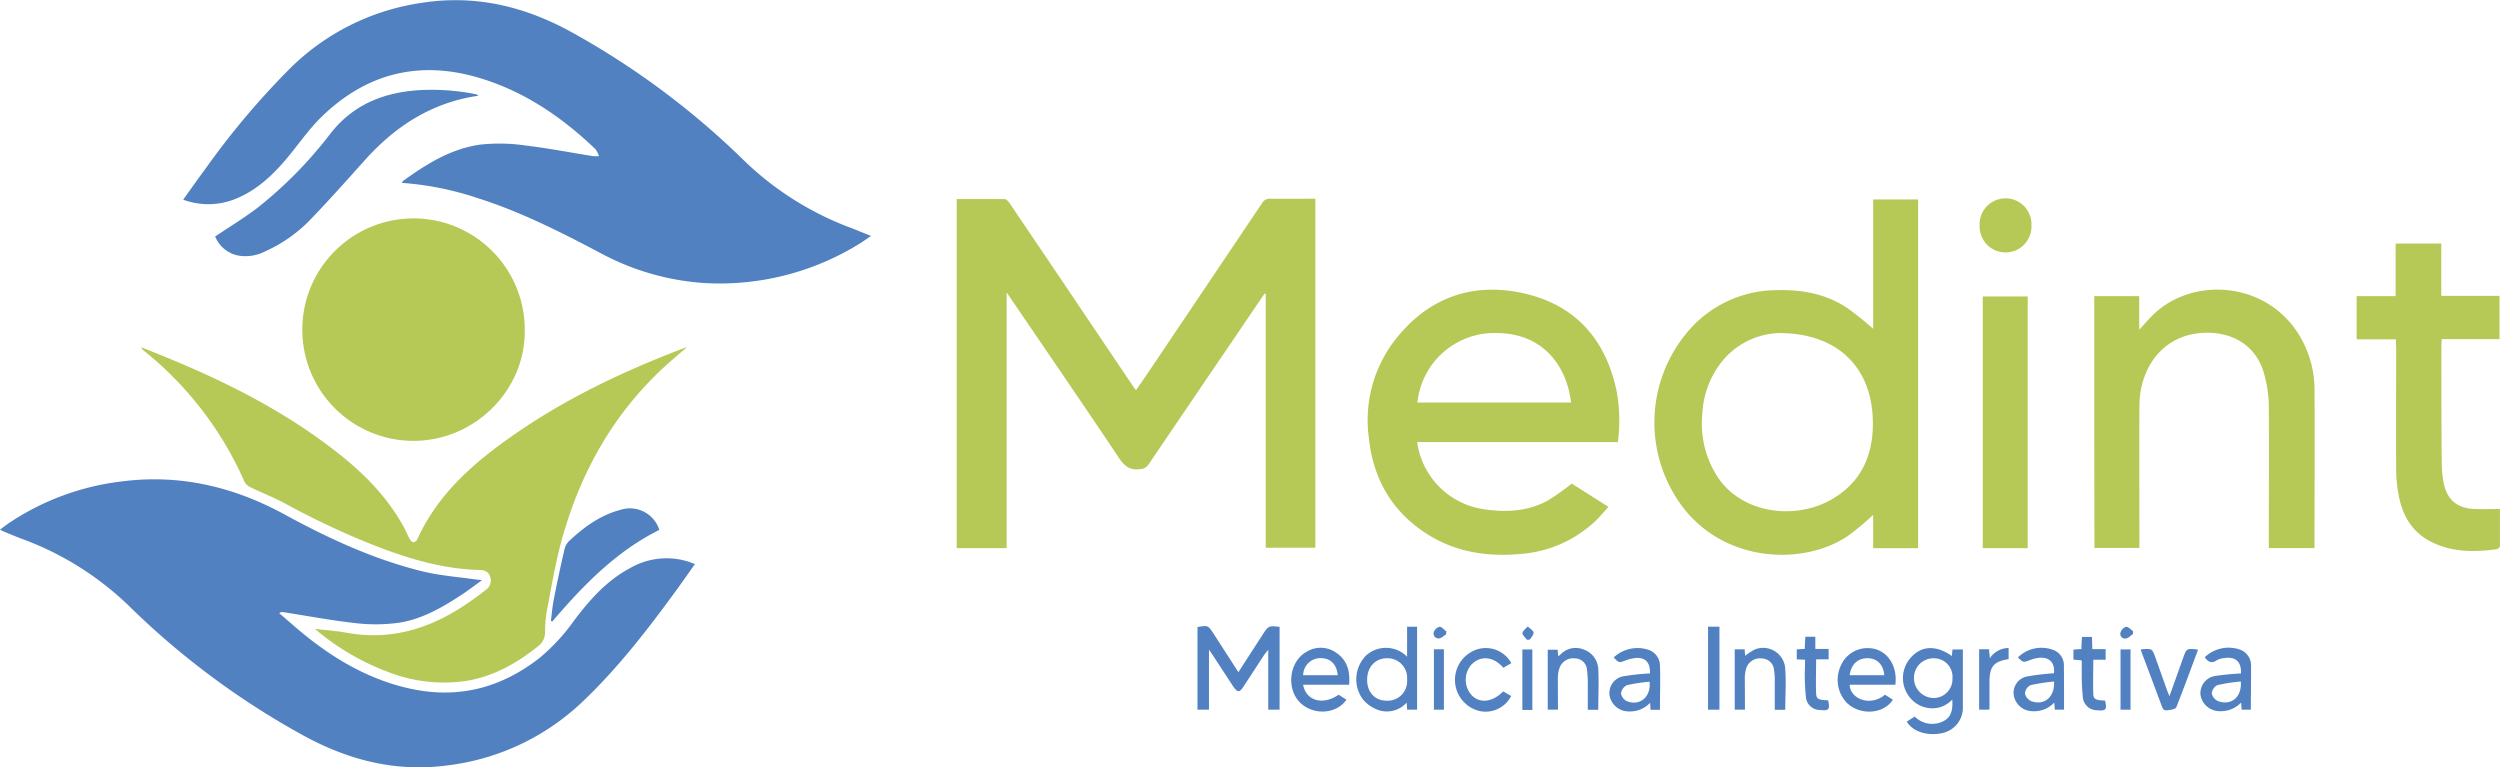 <svg xmlns="http://www.w3.org/2000/svg" viewBox="0 0 500.57 153.64"><defs><style>.a{fill:#5281c2;}.b{fill:#b6c856;}</style></defs><path class="a" d="M194.87,415.84c-1.29,1.82-2.43,3.45-3.59,5.05-5.83,8-11.88,15.87-19.11,22.69a47.4,47.4,0,0,1-26.51,12.53c-10.56,1.5-20.27-1-29.46-6.09A158.81,158.81,0,0,1,81.52,424.2a60.92,60.92,0,0,0-21.45-13.42c-1.27-.48-2.51-1-3.77-1.53-.15-.06-.29-.14-.58-.29.66-.49,1.23-.95,1.84-1.36a51.45,51.45,0,0,1,22.57-8.31c11.63-1.49,22.41,1.07,32.61,6.64,8.81,4.8,17.88,9,27.68,11.4,3.54.85,7.23,1.11,10.86,1.64.18,0,.37,0,.95.1-1.64,1.18-2.95,2.19-4.34,3.09-3.83,2.49-7.83,4.77-12.39,5.44a34.21,34.21,0,0,1-8.58.07c-4.91-.55-9.77-1.47-14.66-2.23-.15,0-.31,0-.63.24,1.81,1.54,3.58,3.13,5.44,4.62,6.11,4.89,12.82,8.69,20.52,10.43,9.7,2.2,18.4,0,26.21-6.13a39.42,39.42,0,0,0,6.94-7.55c3.1-4.1,6.49-7.92,11.12-10.39a14.6,14.6,0,0,1,11.68-1.31Z" transform="translate(-55.72 -302.9)"/><path class="a" d="M92.4,342.88c1.57-2.19,3-4.23,4.5-6.25a159.15,159.15,0,0,1,17-20.14,47,47,0,0,1,26.12-13c10.79-1.72,20.74.66,30.18,5.87a159.43,159.43,0,0,1,34.66,25.84,61.82,61.82,0,0,0,21.34,13.37c1.25.49,2.49,1,3.92,1.57-.8.55-1.43,1-2.1,1.43a53.16,53.16,0,0,1-31.29,8,50.86,50.86,0,0,1-20.87-6.05c-8-4.22-16-8.27-24.64-11a61.56,61.56,0,0,0-15-3c.06-.16.07-.3.15-.35,4.75-3.44,9.72-6.55,15.65-7.33a35.79,35.79,0,0,1,8.83.18c4.55.54,9.06,1.42,13.58,2.14a9.27,9.27,0,0,0,1.23,0,5.55,5.55,0,0,0-.71-1.39c-7-6.7-14.88-12-24.38-14.59-11.71-3.14-21.9-.23-30.48,8.13-2.67,2.6-4.78,5.77-7.21,8.62-2.93,3.43-6.23,6.42-10.56,8A14.42,14.42,0,0,1,92.4,342.88Z" transform="translate(-55.72 -302.9)"/><path class="b" d="M257.28,361.47v51.18h-10V342.76c3.21,0,6.4,0,9.58,0,.32,0,.73.41.95.74q7.76,11.45,15.47,22.92,4.62,6.85,9.23,13.7c.17.26.37.5.68.91,1.06-1.55,2.07-3,3.06-4.48q11.1-16.49,22.19-33a1.71,1.71,0,0,1,1.65-.86c3,.05,5.92,0,9,0v69.88h-9.93V361.75l-.24-.06c-1.81,2.66-3.63,5.31-5.43,8q-8.89,13.06-17.76,26.15a2.12,2.12,0,0,1-1.74,1c-2,.27-3.11-.59-4.21-2.23-7.19-10.75-14.5-21.41-21.78-32.1C257.82,362.19,257.63,362,257.28,361.47Z" transform="translate(-55.72 -302.9)"/><path class="b" d="M118.77,428.82c2.09.25,4.2.38,6.26.76,9.43,1.74,17.65-1.1,25.21-6.52.94-.67,1.89-1.35,2.79-2.07a2.28,2.28,0,0,0,.82-2.66c-.34-1-1.14-1.29-2.16-1.31-6.83-.16-13.29-2-19.63-4.38a154.49,154.49,0,0,1-19.19-8.9c-2.24-1.2-4.63-2.13-6.92-3.24a2.69,2.69,0,0,1-1.26-1.11A69.44,69.44,0,0,0,84.38,373a.79.79,0,0,1-.33-.56c2.57,1.05,5.15,2.06,7.7,3.15,10.83,4.61,21.21,10,30.58,17.21C128,397.1,133,402,136.46,408.23c.47.83.82,1.73,1.28,2.57.15.28.46.64.72.67a1.06,1.06,0,0,0,.8-.54c4.23-9.42,11.79-15.77,20-21.42,10.31-7.08,21.55-12.38,33.21-16.83.17-.07.36-.12.79-.26-1.79,1.56-3.41,2.9-4.94,4.33-10,9.37-16.39,20.9-20.05,34-1.35,4.81-2.14,9.77-3.1,14.68a28.94,28.94,0,0,0-.32,4.17,3.35,3.35,0,0,1-1.33,2.64c-4.29,3.46-8.94,6.09-14.47,7a30.66,30.66,0,0,1-15.41-1.71A49.25,49.25,0,0,1,118.77,428.82Z" transform="translate(-55.72 -302.9)"/><path class="b" d="M430.78,368.74v-25.9h9v69.82h-9V406a57.54,57.54,0,0,1-5.1,4.24c-9,6-24.45,5.26-32.9-5.65a28.08,28.08,0,0,1,2.39-36.92A23.45,23.45,0,0,1,411.53,361c5-.14,9.81.74,14.05,3.56A63.29,63.29,0,0,1,430.78,368.74Zm-18.78.85a15.25,15.25,0,0,0-11.53,5.74,18.07,18.07,0,0,0-3.89,10.35,19.5,19.5,0,0,0,3.35,13.15c5,7,15.14,8,21.94,4.39s9.22-9.72,8.81-17C430.11,376,423.22,369.59,412,369.59Z" transform="translate(-55.72 -302.9)"/><path class="b" d="M160.79,369c.18,11.94-10,22.34-22.63,22.17A22.27,22.27,0,1,1,160.79,369Z" transform="translate(-55.72 -302.9)"/><path class="b" d="M379.67,391.42H339.48a15.72,15.72,0,0,0,13.21,13.42c4.48.69,8.87.5,12.93-1.71a48.56,48.56,0,0,0,4.81-3.4l7.36,4.66c-1.09,1.16-2,2.32-3.14,3.31A24.51,24.51,0,0,1,360,413.83c-6.42.56-12.62-.34-18.21-3.8-7.26-4.49-11.13-11.13-12-19.54a26.25,26.25,0,0,1,5.38-19.68c6.59-8.34,15.4-11.48,25.67-9.17,10.47,2.36,16.53,9.4,18.63,19.86A33.19,33.19,0,0,1,379.67,391.42Zm-9.38-7.92c-.87-7.38-5.61-13.79-14.7-13.91a15.49,15.49,0,0,0-16.06,13.91Z" transform="translate(-55.72 -302.9)"/><path class="b" d="M475.05,362.2h9v6.73c1.1-1.2,2-2.27,3-3.21,9.09-8.55,26.93-6,31.37,9.7a21.12,21.12,0,0,1,.73,5.54c.07,10.06,0,20.12,0,30.19v1.49H510V411.3c0-9,.06-18.05,0-27.07a24.83,24.83,0,0,0-1-6.7c-1.49-5-5.49-7.78-10.74-8-9.14-.31-14.12,6.81-14.17,14.54-.05,9.06,0,18.13,0,27.19v1.35h-9C475.05,395.88,475.05,379.1,475.05,362.2Z" transform="translate(-55.72 -302.9)"/><path class="b" d="M535.44,370.84h-7.86V362.2h7.81V351.66h9.14v10.48H556.2v8.66H544.62c0,.5-.07.88-.07,1.26,0,7.95,0,15.89.08,23.84a21.27,21.27,0,0,0,.36,3.56c.65,3.5,2.71,5.25,6.29,5.36,1.63.05,3.26,0,5,0,0,2.49,0,5,0,7.42,0,.22-.41.59-.67.63-4.37.59-8.7.62-12.79-1.33s-6-5.29-6.81-9.43a27.74,27.74,0,0,1-.51-5.22c-.05-8.19,0-16.37,0-24.56C535.44,371.9,535.44,371.47,535.44,370.84Z" transform="translate(-55.72 -302.9)"/><path class="b" d="M461.72,412.66h-9v-50.4h9Z" transform="translate(-55.72 -302.9)"/><path class="a" d="M151.44,322.08c-9.28,1.36-16.56,6.08-22.66,12.88-3.52,3.92-7,7.85-10.67,11.66a29,29,0,0,1-9.32,6.62,8.52,8.52,0,0,1-5.58.79,6.31,6.31,0,0,1-4.41-3.78c2.89-1.94,5.79-3.7,8.48-5.74a84.39,84.39,0,0,0,14.71-15c4.45-5.6,10.31-8,17.23-8.53a44.73,44.73,0,0,1,11.55.74c.19,0,.37.11.56.17C151.36,321.87,151.37,321.93,151.44,322.08Z" transform="translate(-55.72 -302.9)"/><path class="a" d="M187.74,409c-8.65,4.3-15.24,11.09-21.43,18.34l-.28-.12c.18-1.43.29-2.87.57-4.28q1-5.09,2.17-10.15a3.46,3.46,0,0,1,1-1.66c2.95-2.73,6.14-5.07,10.13-6.13A6.19,6.19,0,0,1,187.74,409Z" transform="translate(-55.72 -302.9)"/><path class="a" d="M311.93,428.41V445h-2.27V433c-.4.52-.62.77-.8,1-1.4,2.13-2.78,4.28-4.18,6.41-.78,1.19-1.16,1.18-2,0-1.38-2.1-2.75-4.21-4.12-6.31l-.77-1.11v12h-2.3V428.45c2.12-.37,2.12-.37,3.26,1.39l4.93,7.65,4.9-7.59C309.72,428.18,309.72,428.17,311.93,428.41Z" transform="translate(-55.72 -302.9)"/><path class="a" d="M437.5,447.38l1.61-1a4.9,4.9,0,0,0,5.78.89c1.63-.83,1.85-2.45,1.73-4.31a5.37,5.37,0,0,1-5,1.67,5.73,5.73,0,0,1-3.43-2,6.15,6.15,0,0,1,.25-8.2c2.13-2.28,5-2.36,8.12-.17,0-.46.07-.86.1-1.32h2.08v2.62c0,2.95,0,5.91,0,8.86a5.17,5.17,0,0,1-3.94,5.22C441.81,450.37,438.73,449.46,437.5,447.38Zm9.16-8.67a3.71,3.71,0,0,0-3.78-4,3.9,3.9,0,0,0-3.93,3.95,4,4,0,0,0,3.87,4A3.78,3.78,0,0,0,446.66,438.71Z" transform="translate(-55.72 -302.9)"/><path class="a" d="M337.46,434.39v-6h2V445h-2c0-.45-.05-.84-.09-1.42a5.31,5.31,0,0,1-5.42,1.57,7.16,7.16,0,0,1-3.3-2.17,6.75,6.75,0,0,1,.62-8.85A5.93,5.93,0,0,1,337.46,434.39Zm0,4.58a3.93,3.93,0,0,0-4-4.27c-2.36,0-4,1.75-4,4.31s1.6,4.19,3.93,4.19A3.9,3.9,0,0,0,337.46,439Z" transform="translate(-55.72 -302.9)"/><path class="b" d="M462.47,348a5.19,5.19,0,1,1-10.37.06,5.19,5.19,0,1,1,10.37-.06Z" transform="translate(-55.72 -302.9)"/><path class="a" d="M325.85,440h-9.21c.59,3.26,4,4.17,7.11,2l1.57,1c-2,2.9-6.58,3.18-9.23.63-2.88-2.77-2.27-8.22,1.17-10.18a5.36,5.36,0,0,1,6,.14C325.47,435.07,326.08,437.29,325.85,440Zm-2.28-1.91c-.2-2.16-1.44-3.4-3.34-3.41a3.45,3.45,0,0,0-3.58,3.41Z" transform="translate(-55.72 -302.9)"/><path class="a" d="M435.23,440h-9.14c0,2.71,4,4.54,7.06,2l1.58,1c-1.85,2.9-6.53,3.2-9.19.66a6.66,6.66,0,0,1-1.26-7.42,5.8,5.8,0,0,1,5.71-3.56C433.4,432.82,435.71,436,435.23,440ZM433,438.09c-.14-2-1.34-3.32-3.18-3.39-2.06-.08-3.45,1.17-3.74,3.39Z" transform="translate(-55.72 -302.9)"/><path class="a" d="M386.09,437.74c.09-2.38-1.11-3.46-3.46-3a7.23,7.23,0,0,0-1.38.38c-1.36.53-1.35.55-2.42-.58a7,7,0,0,1,7-1.52,3.37,3.37,0,0,1,2.26,3c.11,3,0,6,0,9H386.2c0-.42-.05-.81-.08-1.4a5.49,5.49,0,0,1-4.22,1.73,3.88,3.88,0,0,1-3.88-3.08,3.41,3.41,0,0,1,3-4A44.76,44.76,0,0,1,386.09,437.74Zm0,1.65a36.61,36.61,0,0,0-4.62.7,2.18,2.18,0,0,0-1.18,1.64,2.11,2.11,0,0,0,1.15,1.55C384,444.36,386.37,442.45,386,439.39Z" transform="translate(-55.72 -302.9)"/><path class="a" d="M506.4,445h-1.87c0-.44,0-.83-.09-1.41a5.59,5.59,0,0,1-4.2,1.71,3.9,3.9,0,0,1-3.89-3.07,3.47,3.47,0,0,1,3.07-4,45.87,45.87,0,0,1,5-.48c.13-2.36-1.1-3.48-3.43-3.06a3.41,3.41,0,0,0-1.37.39c-1.09.77-1.8.33-2.45-.58a6.92,6.92,0,0,1,7-1.55,3.36,3.36,0,0,1,2.27,3C506.48,438.93,506.4,441.92,506.4,445Zm-2-5.65a36,36,0,0,0-4.73.74,2.08,2.08,0,0,0-1.09,1.69,2.23,2.23,0,0,0,1.34,1.54C502.53,444.2,504.63,442.45,504.39,439.38Z" transform="translate(-55.72 -302.9)"/><path class="a" d="M469,445h-1.87c0-.43-.05-.84-.09-1.43a5.52,5.52,0,0,1-4.4,1.73,3.82,3.82,0,0,1-3.7-3.14,3.32,3.32,0,0,1,2.82-3.84,46.81,46.81,0,0,1,5.22-.61c.23-2.14-.95-3.36-3.13-3.08a7,7,0,0,0-1.62.42c-1.38.52-1.37.54-2.47-.51a6.7,6.7,0,0,1,7.34-1.4,3.3,3.3,0,0,1,1.87,2.76C469,438.93,469,441.94,469,445Zm-2-5.64a37.76,37.76,0,0,0-4.73.73,2.08,2.08,0,0,0-1.1,1.68,2.28,2.28,0,0,0,1.33,1.55C465.07,444.2,467.17,442.46,467,439.38Z" transform="translate(-55.72 -302.9)"/><path class="a" d="M405.11,445h-2.05V432.92h2c0,.43.06.84.09,1.29a12.77,12.77,0,0,1,1.93-1.27,4.44,4.44,0,0,1,6.1,4c.19,2.65,0,5.33,0,8.08h-2.1c0-1.86,0-3.76,0-5.66a13.13,13.13,0,0,0-.14-2.26,2.5,2.5,0,0,0-2.44-2.36,2.91,2.91,0,0,0-3.15,2,7,7,0,0,0-.27,2C405.09,440.83,405.11,442.89,405.11,445Z" transform="translate(-55.72 -302.9)"/><path class="a" d="M367.67,445h-2.05V433h2c0,.38.06.77.09,1.25a1.39,1.39,0,0,0,.37-.2,4.16,4.16,0,0,1,4.72-1.1,4.33,4.33,0,0,1,2.94,4c.14,2.66,0,5.33,0,8.07h-2.1c0-1.52,0-3.06,0-4.6a24.82,24.82,0,0,0-.15-3.34,2.45,2.45,0,0,0-2.44-2.35,2.9,2.9,0,0,0-3.1,2,5.9,5.9,0,0,0-.3,1.87C367.64,440.68,367.67,442.82,367.67,445Z" transform="translate(-55.72 -302.9)"/><path class="a" d="M356.7,441.34l1.6.92a5.76,5.76,0,0,1-6.38,3,6.42,6.42,0,0,1-.3-12.38,5.83,5.83,0,0,1,6.71,2.8l-1.6.92c-2-2.31-4.6-2.48-6.39-.63a4.63,4.63,0,0,0,.11,6.2C352.12,443.78,354.55,443.5,356.7,441.34Z" transform="translate(-55.72 -302.9)"/><path class="a" d="M484.34,433a1,1,0,0,1,.3-.11c2-.13,2-.13,2.68,1.74l2.24,6.3c.13.36.28.71.54,1.37,1-2.75,1.86-5.2,2.74-7.65.7-1.95.7-1.95,3-1.68-1.44,3.86-2.85,7.71-4.35,11.52-.13.32-.86.52-1.33.56s-1.19.33-1.5-.53C487.23,440.67,485.78,436.83,484.34,433Z" transform="translate(-55.72 -302.9)"/><path class="a" d="M474.66,432.87h2.67V435h-2.47c0,2.37-.09,4.66,0,6.94.06,1,.58,1.17,2.35,1.23.44,1.83.19,2.12-1.65,1.94a2.85,2.85,0,0,1-2.79-2.5,46.62,46.62,0,0,1-.23-4.88c0-.83,0-1.67,0-2.6l-1.66-.16v-2l1.6-.12c0-.79.07-1.56.11-2.42h2Z" transform="translate(-55.72 -302.9)"/><path class="a" d="M417.14,435l-1.66-.08v-2l1.61-.1c0-.8.07-1.58.11-2.43h2v2.45h2.66v2.08h-2.5c0,2.37-.09,4.63,0,6.87.06,1.11.56,1.27,2.4,1.33.4,1.86.17,2.13-1.67,1.94a2.84,2.84,0,0,1-2.76-2.4,49,49,0,0,1-.25-5C417.12,436.83,417.14,436,417.14,435Z" transform="translate(-55.72 -302.9)"/><path class="a" d="M397.72,445V428.38H400V445Z" transform="translate(-55.72 -302.9)"/><path class="a" d="M452,432.9h2c0,.55.09,1.08.14,1.8a4.52,4.52,0,0,1,3.76-2.05v2.23c-2.95.46-3.78,1.42-3.83,4.44,0,1.83,0,3.67,0,5.5,0,0,0,.07-.1.17H452C452,441,452,437,452,432.9Z" transform="translate(-55.72 -302.9)"/><path class="a" d="M342.83,432.9h2V445h-2Z" transform="translate(-55.72 -302.9)"/><path class="a" d="M362.54,445.05h-2V432.94h2Z" transform="translate(-55.72 -302.9)"/><path class="a" d="M482.31,445h-2V432.93h2Z" transform="translate(-55.72 -302.9)"/><path class="a" d="M361.44,431c-.32-.46-.92-.94-.88-1.36s.68-.87,1.06-1.3c.41.4,1.08.75,1.16,1.2s-.48,1-.76,1.43Z" transform="translate(-55.72 -302.9)"/><path class="a" d="M345.29,429.89c-.47.3-.92.78-1.42.84a1,1,0,0,1-1.09-1.21,1.76,1.76,0,0,1,1.19-1.13c.42,0,.89.6,1.35.93Q345.29,429.62,345.29,429.89Z" transform="translate(-55.72 -302.9)"/><path class="a" d="M482.82,429.82c-.46.32-.88.83-1.38.91a.94.94,0,0,1-1.15-1.14,1.78,1.78,0,0,1,1.12-1.19c.41-.06.93.54,1.4.85C482.82,429.44,482.82,429.63,482.82,429.82Z" transform="translate(-55.72 -302.9)"/></svg>